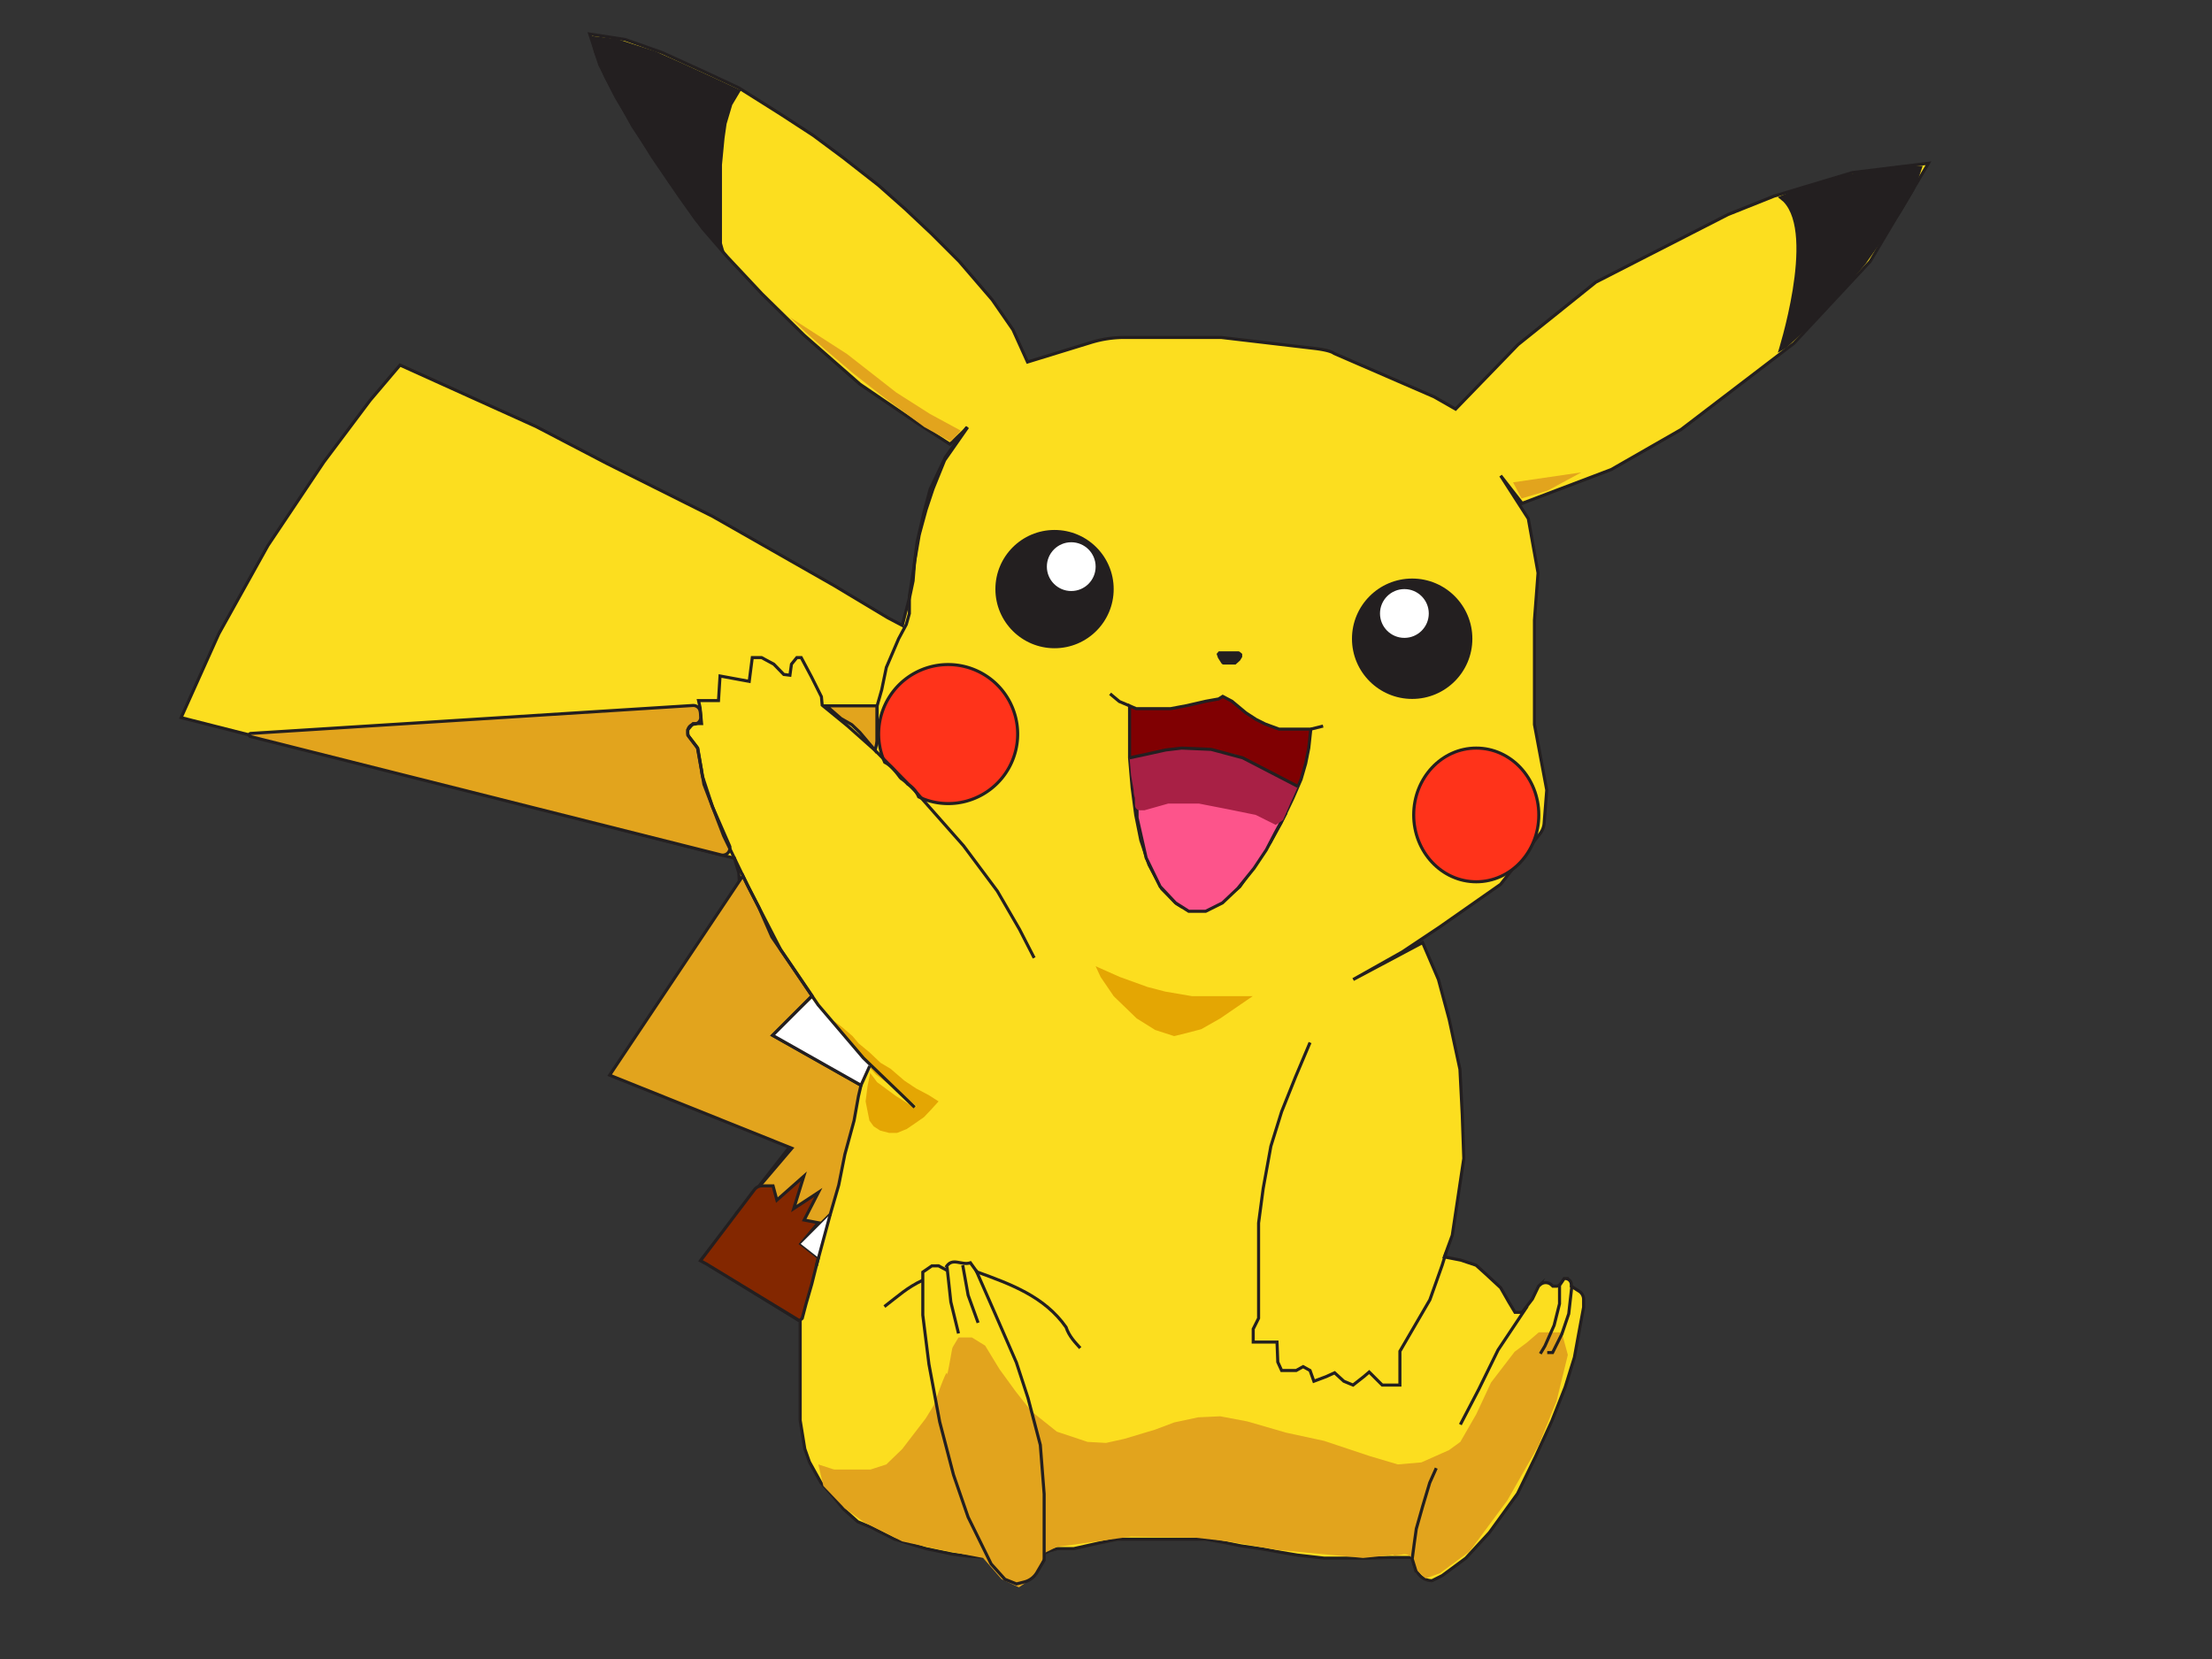 <svg xmlns="http://www.w3.org/2000/svg" viewBox="0 0 720 540">
  <rect x="0" y="0" width="720" height="540" fill="#333333" stroke="none"/>
  <defs>
    <style>
      .cls-1 {
        fill: #fcde1f;
      }

      .cls-1, .cls-10, .cls-11, .cls-3, .cls-5, .cls-6, .cls-9 {
        stroke: #231f20;
        stroke-miterlimit: 10;
      }

      .cls-2 {
        fill: #231f20;
      }

      .cls-3 {
        fill: #ff331a;
      }

      .cls-4 {
        fill: #fff;
      }

      .cls-5, .cls-8 {
        fill: #e2a41d;
      }

      .cls-6 {
        fill: #832700;
      }

      .cls-7 {
        fill: #e4a603;
      }

      .cls-9 {
        fill: #800002;
      }

      .cls-10 {
        fill: none;
      }

      .cls-11 {
        fill: #fd548b;
      }

      .cls-12 {
        fill: #a82045;
      }
    </style>
  </defs>
  <title>pikachu</title>
  <g id="Background_Yellow" data-name="Background Yellow">
    <path class="cls-1" d="M627.708,53.143l-18.74,31.56a4.421,4.421,0,0,1-.62.82l-24.49,26.28-36.67,28-22.73,13.03-29,11-7-9,9,14,3.17,17.67-1.17,15.33v34l4,21.33-.85,10.82a6.22,6.22,0,0,1-1.29,3.31l-12.86,16.54-20,14-12,8-16,9,22.6-12.02,5.15,12.02,3.5,13,3.5,16.25.75,14.75.5,14.25-3.75,25-2.58,7.04,5.33,1.04,5,1.67,3.33,3,4.67,4.33,2.67,4.67,2,3.33h2.33l3.33-4.33,2-4.17.49-.45a2.737,2.737,0,0,1,3.7,0l.48.45h1.02a1.831,1.831,0,0,0,1.522-.813l1.128-1.687h.37a1.966,1.966,0,0,1,1.96,1.96v.54l2.33,1.5.07.04a3.174,3.174,0,0,1,1.6,2.756v2.544l-1.67,9-1.33,7.33-3,9.67-4.33,11-5.34,11.66-5.83,12-9.17,12.67-7.66,8.33-7.67,5.67-3.33,1.67h0a5.476,5.476,0,0,1-5.065-3.395l-.935-2.275v-1.88h-7.55l-7.79.21h-13.83l-8.67-1-5-.83-6.5-1.17-6.83-1-5-1-6.67-1.16h-28.5l-6.5,1.33-7.83,1.75h-5.33l-2.67.75-2.792,1.333L335.5,510.833,331.167,510l-2.458,4.503-5.75-5.96-1.75-1.71-5.75-.25-5.5-.75-8.5-1.75-10.25-3.08-7.75-3.92-4.25-1.75-4.75-4.25-3.25-4-4-4.5-3.75-6.75-1.5-4.25-1.5-9.25v-32.25l-32.25-19.92,29-37.08-57.5-24,41-61.75-.25-3.25-1.392-4.718-80.608-20.532-99.5-25.25,12.25-27.25,16-28.75,18.25-27.25,15-20,9.75-11.5,44.25,20,23,12,34.5,17.25,39.5,22.5,17.5,10.5,4.75,2.5.75-3,1.75-6.75,1-4.75.5-6.25,1.5-8.75,2.25-8.25,2.25-6.75,3.75-9.25,3.28-4.7,4.22-6.05-5.75,5.5-10.5-6.75-18.75-12.75-18.25-16-13.75-13.5-11.25-12-8-9.25-11.25-16-11.5-17.25-6.5-11.75-4.25-8.25-3.25-10,11.574,1.791,11.926,4.209,13.75,6.25,11.25,5.25,13.5,8.5,10.75,7,9.75,7.25,11.5,9,8.75,7.75,8.5,8,9,9,10.75,12.5,6.75,9.75,4.75,10.5L355.121,111.476a37.138,37.138,0,0,1,10.922-1.642h31.416l31,3.647c2.942.396,5.042.947,5.771,1.555l32.559,14.128,7,4,20.34-21,25.33-20.33,43-22,15-6,25.5-7.67Z"/>
  </g>
  <g id="First_Layer_Highlights" data-name="First Layer Highlights">
    <polygon class="cls-2" points="241.167 29.417 238.333 34.167 236.5 40.333 235.833 45 235 53.667 235 63.667 235 72.167 235 79.167 236.06 82.833 230.833 77.333 226.167 71.833 220.833 64.333 216.5 58 211.833 51.167 208.333 45.5 204.5 39.167 200.167 32 196.5 24.833 193.333 17 192.167 11.667 201.07 12.75 213.404 16.75 221.422 20.305 231.997 25.137 241.167 29.417"/>
    <path class="cls-2" d="M578.667,64.167l.768-.321,6.399-2.679,7.833-2.333,7.833-2,7-1.5L617.667,54h8.167l-2.667,7.833-4.333,7.333L613.5,77l-6.333,9L598,96.833l-8.667,9L581.5,113.167l-2.833,1.667S591,76.5,580.5,65.667Z"/>
    <circle class="cls-2" cx="343.25" cy="191.75" r="19.25"/>
    <circle class="cls-2" cx="459.657" cy="207.907" r="19.593"/>
    <path class="cls-3" d="M308.625,216.313a22.585,22.585,0,0,0-20.65,31.822c2.082,1.021,3.602,3.026,4.983,4.898a4.277,4.277,0,0,1,.335.366,10.755,10.755,0,0,1,2.188,1.864,2.975,2.975,0,0,1,.293.169,8.718,8.718,0,0,1,2.91,3.23c.119.232.224.471.332.709a22.212,22.212,0,0,0,9.609,2.192,22.625,22.625,0,0,0,0-45.25Z"/>
    <ellipse class="cls-3" cx="480.516" cy="265.258" rx="20.359" ry="21.758"/>
    <circle class="cls-4" cx="348.688" cy="184.438" r="7.938"/>
    <circle class="cls-4" cx="457.125" cy="199.688" r="7.938"/>
    <polygon class="cls-5" points="269 229.75 282.333 229.75 285.5 229.75 285.5 235 285.5 241.25 284.869 244.282 279.875 238.375 277.25 235.875 273.75 233.875 269 229.75"/>
    <path class="cls-5" d="M81.61,238.731l143.897-9.097a2.3,2.3,0,0,1,2.43,2.039l.167,1.492a2.3,2.3,0,0,1-2.111,2.548h0a2.3,2.3,0,0,0-2.125,2.293v.498a2.3,2.3,0,0,0,.473,1.397l2.351,3.075a2.3,2.3,0,0,1,.469,1.257l1.171,6.435a17.958,17.958,0,0,0,.363,2.133l3.2,9.741L237.333,275l.076.192a2.3,2.3,0,0,1-2.698,3.078L81.518,239.739A.512.512,0,0,1,81.61,238.731Z"/>
    <polygon class="cls-5" points="241.81 285.056 198.44 349.96 257.75 373.75 239.79 394.841 260.625 404.875 270.25 395.25 273 385.75 275 375.75 278 364.75 279.417 356.833 280.25 353.25 251.5 337 264.325 324.175 261.729 320.35 256.851 313.161 251.25 305 246.971 295.261 243.832 289.167 241.81 285.056"/>
    <path class="cls-6" d="M248.04,386H251.625l1.25,4.625,8.75-7.75-3.25,10.5,8-5.25-4.625,9,4.625.875-5.75,6.875,5.75,4.5-2.125,8.5-1.875,6.5-1.25,4.75-.875.75-30.375-18.5-1.875-1,17.569-23.148A3.102,3.102,0,0,1,248.04,386Z"/>
    <polygon class="cls-7" points="356.625 314.5 364.5 318 373.5 321.25 379.25 322.75 388 324.25 395 324.25 402.25 324.25 407.75 324.25 397.17 331.5 391 335 386.25 336.25 382.187 337.25 376 335.25 370 331.5 362.5 324.25 358.25 318 356.625 314.5"/>
    <polygon class="cls-7" points="281.75 358.5 283 364.75 284.375 366.625 286.5 368 289.375 368.75 292 368.75 295.125 367.5 297.875 365.625 300.75 363.625 303.125 361.125 305.5 358.5 302.375 356.5 298.125 354.25 294.375 351.75 289.875 347.875 286.625 345.946 283.125 342.625 279.5 339.625 277.5 337.25 274 334.25 271.5 332.375 274.75 338.125 280.25 344.375 285.125 349.75 294 356.5 298.375 360.125 297.375 360.375 291.625 356.75 285.5 352.25 283.25 349.25 282.375 353.625 281.75 358.5"/>
    <path class="cls-8" d="M271.079,478.196a2.794,2.794,0,0,0,.864.137h11.39L288.5,476.667l5.167-5,7.667-10h0l2.675-4.347c.067-.298,4.229-12.193,4.229-10.223,0,1.741,1.278-5.884,1.67-7.946a2.777,2.777,0,0,1,.348-.912L312,435.333h4.333L320.667,438l4.667,7.667L330.667,453l5,6.333L344,466l6,2,4,1.333,6,.333,6-1.333,10-3L382.188,463,390,461.333,397.17,461l8.83,1.667,12.667,3.667L431,469l15,5,9,2.667L462.667,476l9-4,3.667-2.667,5.182-9L485.333,450,493,440l4-3,3.875-3.333h7.458l2,7.333-3.667,15L500.875,470.333l-10.208,18L478.333,505l-9.708,7.125L464,513.75l-3.665-3.417-.41-2.182a2.794,2.794,0,0,0-3.633-2.134l-2.668.357c.193-.601-1.074-.125-1.375-.125l-8.583.87L433.5,506.125c-.141,0,.139.021,0,0L415.833,504.5l-16.167-2.775-10.812-1.246-20.684-.333L351.5,502.5l-7.5,1-3.667,1.833-3.018,7.436-5.648,3.897L326,514l-6-6.88-14.5-2.787L293.667,501.725,287.25,498.5l-6-3L275,491l-7-7.333-1.625-7Z"/>
    <polygon class="cls-9" points="426.67 237.33 426 243.5 425 248.5 423.5 253.67 420.83 259.83 417 267.83 413.5 274.17 408.83 281 403.5 288.67 397.5 293.33 392.83 295.83 384.836 295.285 383 294.17 378.17 289.33 374 281.5 371.33 273.5 369.67 265.26 368.5 256.33 367.67 246.67 367.67 229.75 369.83 230.67 381 230.67 386.33 229.67 392.5 228.25 396.67 227.5 398 226.67 401 228.25 405.5 232 408.83 234.17 411.83 235.67 416.33 237.33 426.67 237.33"/>
    <line class="cls-10" x1="430.67" y1="236.33" x2="426.67" y2="237.33"/>
    <polyline class="cls-10" points="361.33 225.83 364.33 228.33 367.67 229.75"/>
    <path class="cls-2" d="M396,212.833,396.708,212h6.288a.932.932,0,0,1,.597.216l.741.617v1L403.625,215l-1.458,1.313h-3.822a.932.932,0,0,1-.786-.431l-1.041-1.633a.932.932,0,0,1-.095-.196Z"/>
    <polygon class="cls-11" points="370.107 266.135 373.061 279.212 377.625 288.563 382.625 293.875 386.937 296.625 392.437 296.625 397.937 293.875 402.937 289.125 408.187 282.625 412.187 276.625 415.187 270.875 418.347 265.085 379.187 256.875 370.107 262.125 370.107 266.135"/>
    <path class="cls-12" d="M367.67,246.67,375.5,245l6.688-1.5H392.25l10,2.125L409.5,249l6.25,3.5,6.74,3.5-2.732,6.069-2.133,4.868L415.25,268.5l-6.5-3.242L400.167,263.5,390.25,261.563h-10L372.5,263.75h-1.425a1.614,1.614,0,0,1-1.614-1.574l-.061-2.477A7.788,7.788,0,0,1,369,257.236l-.84-4.859Z"/>
    <polygon class="cls-8" points="257.102 103.25 275.727 115.25 291.727 127.75 302.727 134.75 312.75 140.178 309.47 143.763 300.852 139 287.602 129.25 277.977 121.75 268.727 113.875 262.352 108.25 257.102 103.25"/>
    <polygon class="cls-8" points="492.5 157 514.75 153.75 503.625 159.75 495.25 162.25 492.5 157"/>
    <polyline class="cls-4" points="264.179 325.051 251.5 337 280.25 353.25 283.75 347 278.923 342.359 270.418 332.375 264.179 325.051"/>
    <polyline class="cls-4" points="260.625 404.875 270.25 395.25 266.375 409.375 260.625 404.875"/>
  </g>
  <g id="Extra_Black_Lines" data-name="Extra Black Lines">
    <g>
      <polyline class="cls-10" points="297.708 360.417 281.042 344.391 266.298 327.083 254.119 309.135 243.221 287.981 235.529 272.032 229.119 255.288 227.119 243.532 223.869 239.282 223.869 237.532 225.619 235.532 228.369 235.532 227.869 230.282 227.369 228.032 228.869 228.032 232.119 228.032 233.869 228.032 234.369 220.032 243.869 221.782 244.869 214.032 247.869 214.032 251.869 216.189 255.119 219.532 257.119 219.782 257.619 216.189 259.369 214.032 260.788 214.032 264.119 220.282 267.369 226.782 267.619 229.532 275.869 236.282 284.869 244.282 297.708 257.282 313.619 275.282 324.619 290.032 331.869 302.532 336.619 311.782"/>
      <polyline class="cls-10" points="426.416 339.337 421.666 350.587 417.166 361.837 413.666 373.087 411.166 386.837 409.666 398.087 409.666 411.837 409.666 424.587 409.666 426.587 409.666 429.087 407.916 432.587 407.916 436.837 415.666 436.837 415.916 443.337 417.166 446.087 421.916 446.087 424.166 444.837 426.416 446.087 427.666 449.587 431.666 448.087 434.416 446.837 437.416 449.587 440.416 450.837 443.916 448.087 445.666 446.587 449.916 450.837 455.666 450.837 455.666 445.837 455.666 439.837 465.416 423.087 469.416 411.837 470.666 407.837"/>
      <path class="cls-10" d="M307.895,412.506c2.105-3.506,4.974-.47,7.974-1.47L318,414c11,4,22,8,29,18,1,3,3,5,4.619,6.782"/>
      <path class="cls-10" d="M287.869,425.282c4.604-3.508,7.262-6.12,12.5-8.594"/>
      <path class="cls-10" d="M317.668,413.406l6.5,14.802L330.833,443.5l3.785,11.563,4,15.25,1.25,16v21.5l-2.342,4.009a6.659,6.659,0,0,1-4.115,3.097l-2.543.644-3.75-1.5-4.5-5-7.5-15.25-4.75-13.75-4.5-17.25-3.5-18.75-2-16v-14l2.965-2.041H305.5l2.744,1.483"/>
      <polyline class="cls-10" points="313.369 411.813 315.119 421.563 318.369 430.563"/>
      <polyline class="cls-10" points="308.244 412.282 309.494 423.782 311.994 434.032"/>
      <polyline class="cls-10" points="497.099 425.188 487.599 439.438 481.349 452.188 475.349 463.688"/>
      <polyline class="cls-10" points="507.619 418.377 507.619 424.377 505.869 431.377 502.869 438.127 501.369 440.627"/>
      <polyline class="cls-10" points="511.619 418.752 510.619 427.627 508.369 434.252 505.369 440.252 503.619 440.252"/>
    </g>
    <polyline class="cls-10" points="367.67 246.67 373.554 245.415 379.442 244.116 384.625 243.5 394.227 243.92 404.495 246.67 417.089 253.195 422.49 256"/>
    <polyline class="cls-10" points="285.5 242 285.5 235 285.5 229.75 287 224.5 288.5 217.25 292.5 207.907 295 203.25 296 199.687 296 194 297.5 184.438 298.5 176.5 300.75 166.75 302.75 159.25 307.75 148.75 314.75 139"/>
    <polyline class="cls-10" points="283.083 347 280.25 353.25 251.5 337 264.325 324.175"/>
    <line class="cls-10" x1="265.713" y1="412.022" x2="270.25" y2="395.25"/>
    <polyline class="cls-10" points="461 511.75 459.673 507.414 460.337 502.375 461 497.625 463.125 490.125 465.375 482.625 467.5 477.875"/>
  </g>
</svg>
